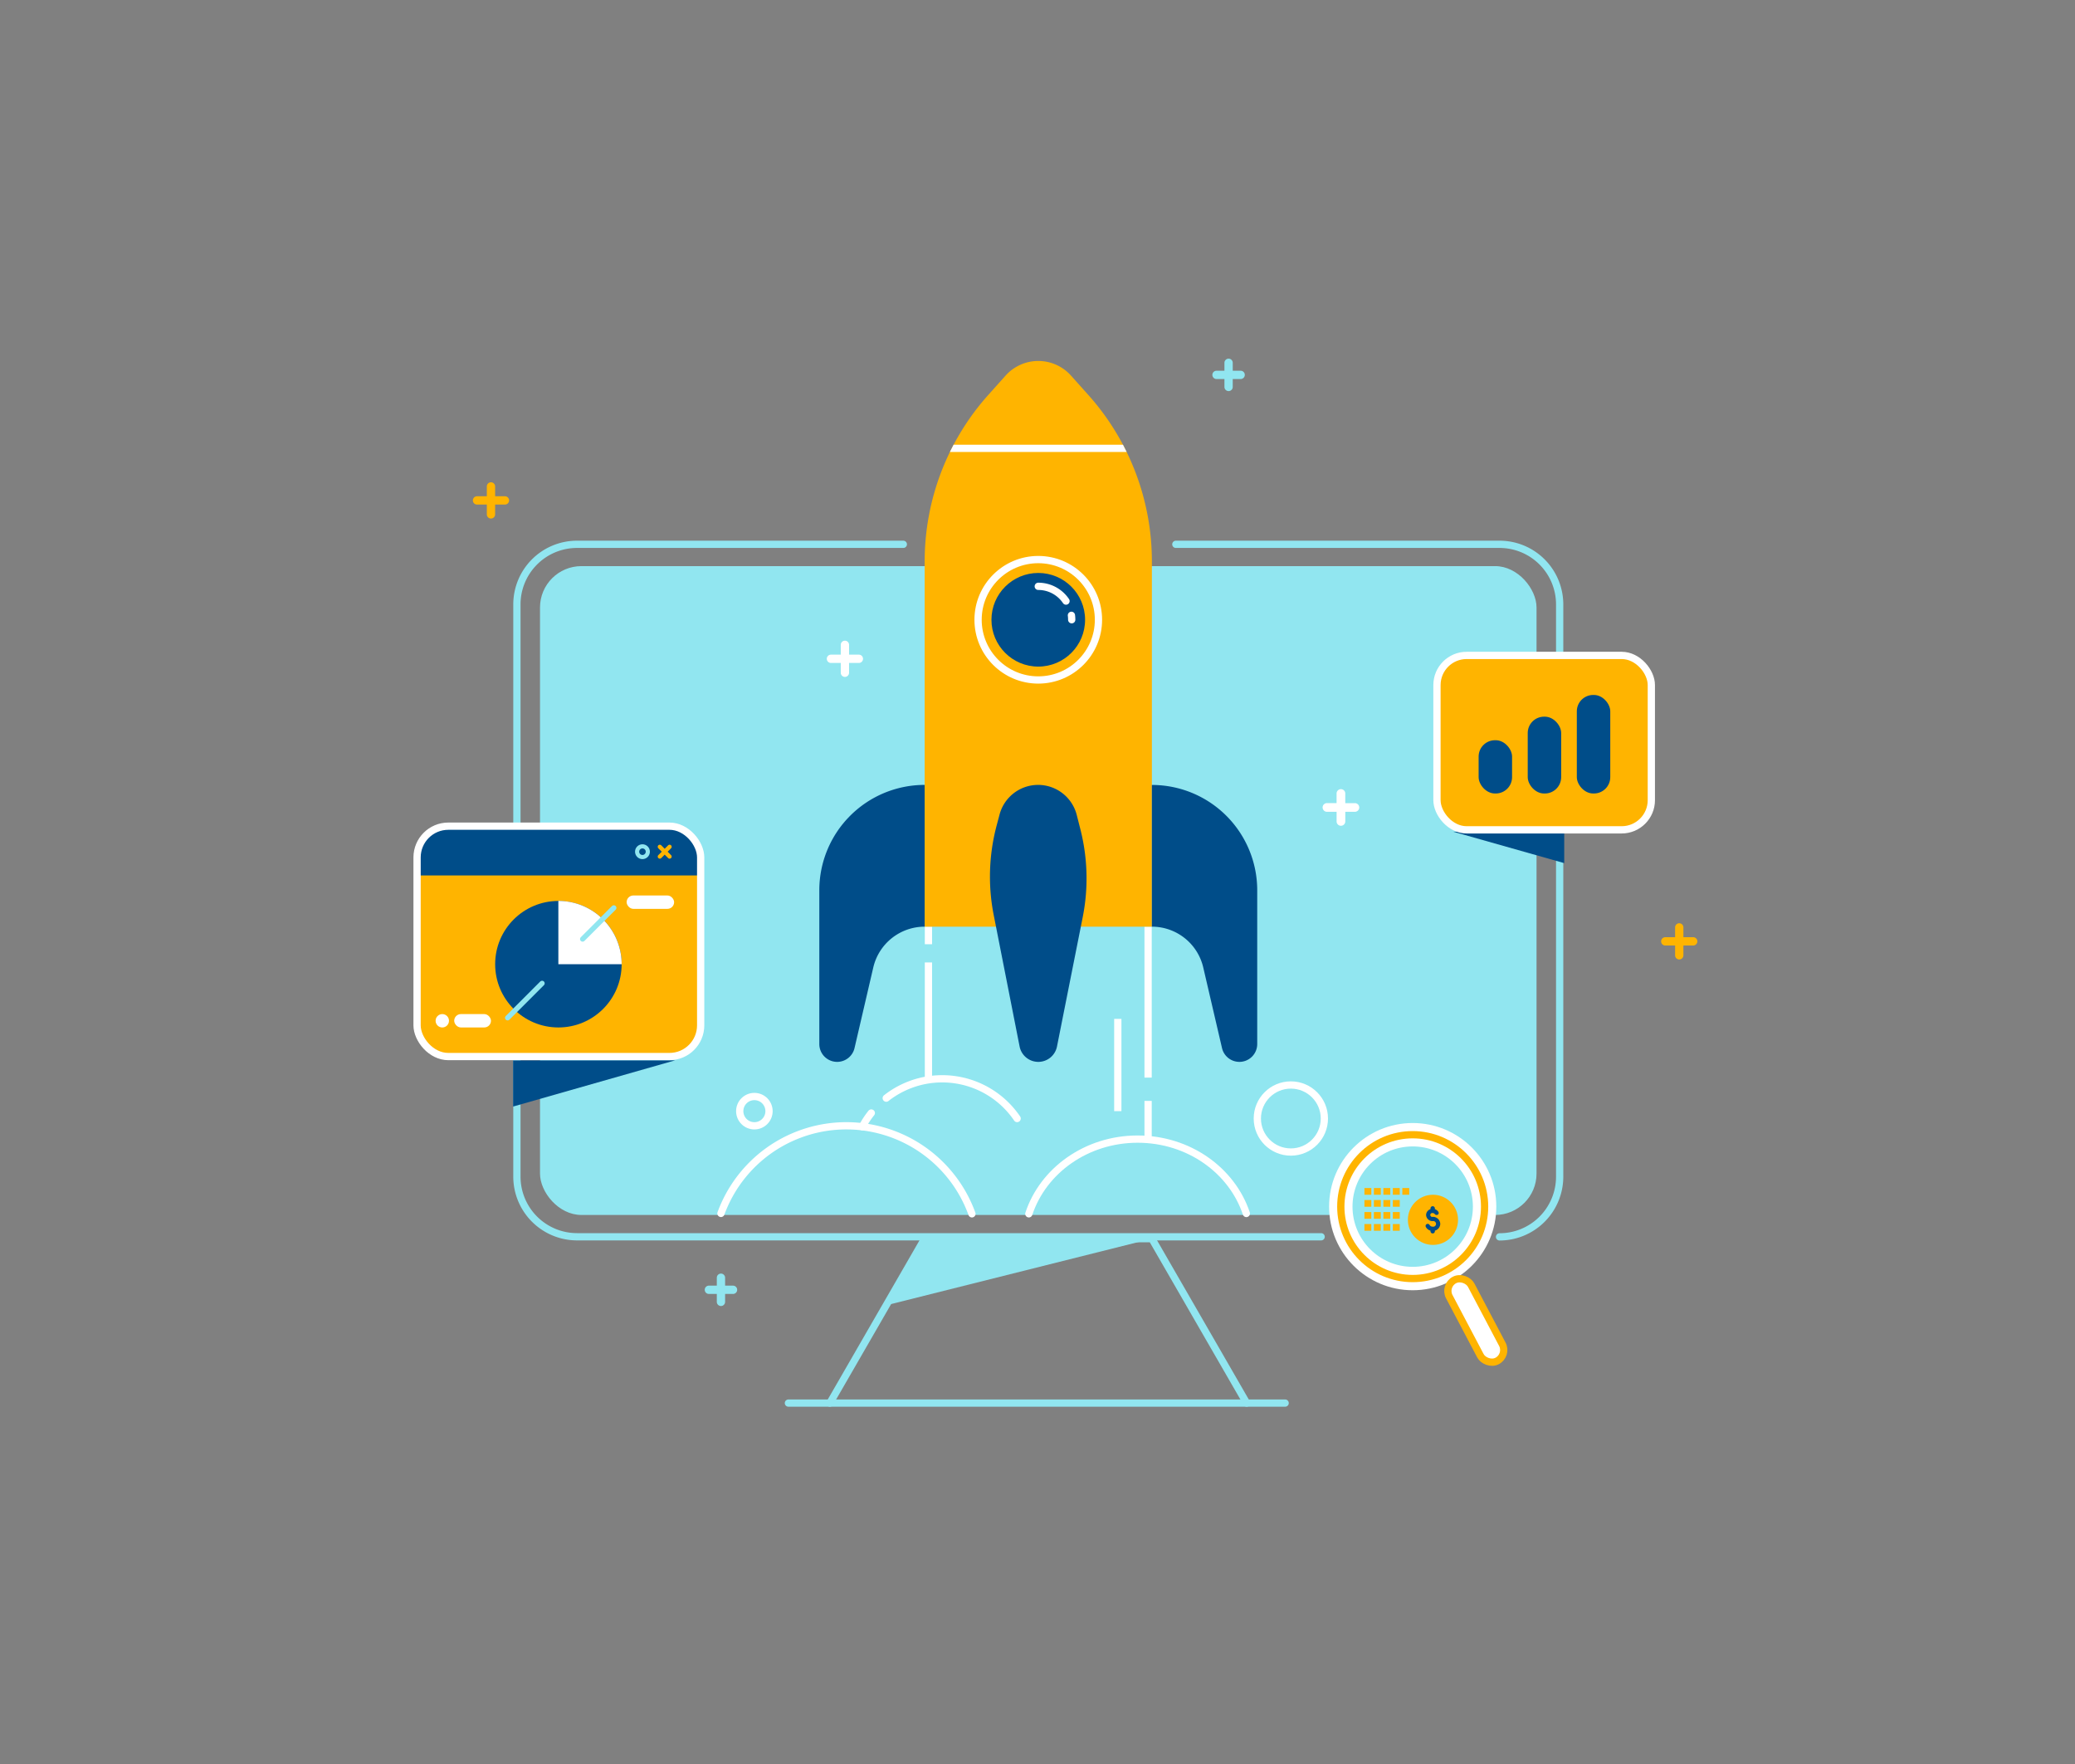 <svg xmlns="http://www.w3.org/2000/svg" viewBox="0 0 2000 1700"><rect x="0" y="0" width="2000" height="1700" fill="#808080" stroke="none"/><defs><style>.cls-1{fill:#91e6f0;}.cls-12,.cls-13,.cls-2,.cls-5,.cls-6,.cls-8,.cls-9{fill:none;}.cls-12,.cls-13,.cls-2{stroke:#91e6f0;}.cls-11,.cls-13,.cls-2,.cls-6,.cls-8{stroke-linecap:round;}.cls-11,.cls-12,.cls-13,.cls-2,.cls-8,.cls-9{stroke-miterlimit:10;}.cls-10,.cls-11,.cls-2,.cls-5,.cls-6,.cls-8,.cls-9{stroke-width:7px;}.cls-11,.cls-3{fill:#fff;}.cls-10,.cls-4{fill:#ffb400;}.cls-10,.cls-5,.cls-6,.cls-8,.cls-9{stroke:#fff;}.cls-10,.cls-5,.cls-6{stroke-linejoin:round;}.cls-7{fill:#004d89;}.cls-11{stroke:#ffb400;}.cls-12{stroke-width:4px;}.cls-13{stroke-width:5px;}</style></defs><g id="Слой_1" data-name="Слой 1"><g id="COMPUTER"><rect class="cls-1" x="520.49" y="545.58" width="960.51" height="625.3" rx="39.88"/><polygon class="cls-1" points="1110.25 1193.72 891.23 1193.72 854.21 1257.92 1110.25 1193.72"/><polyline class="cls-2" points="799.86 1352.18 891.23 1193.72 1110.25 1193.72 1201.62 1352.18"/><line class="cls-2" x1="759.91" y1="1352.18" x2="1238.7" y2="1352.18"/><path class="cls-2" d="M1273.38,1191.9H556.16a58,58,0,0,1-57.94-58V582.51a57.94,57.94,0,0,1,57.94-57.94h314.5"/><path class="cls-2" d="M1133.35,524.57h312a57.94,57.94,0,0,1,57.94,57.94V1134a58,58,0,0,1-57.94,58"/></g><g id="SPARKLES"><path class="cls-1" d="M1199.81,361.28a4,4,0,0,1-4,4h-7.63v7.62a4,4,0,0,1-8,0v-7.62h-7.63a4,4,0,0,1,0-8h7.63v-7.63a4,4,0,1,1,8,0v7.63h7.63A4,4,0,0,1,1199.81,361.28Z"/><path class="cls-1" d="M710.53,1243a4,4,0,0,1-4,4H698.9v7.63a4,4,0,0,1-8,0V1247h-7.63a4,4,0,0,1,0-8h7.63v-7.62a4,4,0,0,1,8,0V1239h7.63A4,4,0,0,1,710.53,1243Z"/><path class="cls-3" d="M831.83,634.9a4,4,0,0,1-4,4h-9.45v9.45a4,4,0,0,1-8,0V638.9h-9.46a4,4,0,0,1,0-8h9.46v-9.46a4,4,0,0,1,8,0v9.46h9.45A4,4,0,0,1,831.83,634.9Z"/><path class="cls-3" d="M1310.12,778.16a4.19,4.19,0,0,1-4.2,4.19h-9.26v9.27a4.19,4.19,0,0,1-8.38,0v-9.27H1279a4.19,4.19,0,0,1,0-8.38h9.27v-9.26a4.19,4.19,0,0,1,8.38,0V774h9.26A4.2,4.2,0,0,1,1310.12,778.16Z"/><path class="cls-4" d="M490.69,482.26a4,4,0,0,1-4,4h-9.46v9.46a4,4,0,0,1-8,0v-9.46h-9.45a4,4,0,0,1,0-8h9.45V468.8a4,4,0,1,1,8,0v9.46h9.46A4,4,0,0,1,490.69,482.26Z"/><path class="cls-4" d="M1636,907.21a4,4,0,0,1-4,4h-9.45v9.46a4,4,0,1,1-8,0v-9.46h-9.46a4,4,0,0,1,0-8h9.46v-9.45a4,4,0,1,1,8,0v9.45H1632A4,4,0,0,1,1636,907.21Z"/></g><g id="ROCKET"><line class="cls-5" x1="894.88" y1="927.53" x2="894.88" y2="1042.6"/><line class="cls-5" x1="894.88" y1="893.05" x2="894.88" y2="909.99"/><line class="cls-5" x1="1106.6" y1="1060.96" x2="1106.6" y2="1097.79"/><line class="cls-5" x1="1106.6" y1="893.05" x2="1106.6" y2="1038.5"/><path class="cls-6" d="M694.9,1169.39a128.74,128.74,0,0,1,241.9.39"/><path class="cls-6" d="M854.21,1058.3a87.29,87.29,0,0,1,126.16,19.63"/><path class="cls-6" d="M831.11,1085.85a87.55,87.55,0,0,1,8.69-13.21"/><path class="cls-6" d="M991.64,1169.78c13.79-41.69,55.53-72,104.88-72s90.88,30.15,104.77,71.68"/><circle class="cls-6" cx="1244.19" cy="1077.93" r="32.31"/><circle class="cls-6" cx="727.11" cy="1070.84" r="14.12"/><line class="cls-5" x1="1077.4" y1="981.91" x2="1077.4" y2="1070.81"/><path class="cls-4" d="M1110.25,893.06h-219V541a240.45,240.45,0,0,1,61.24-160.32l16.73-18.7a42.31,42.31,0,0,1,63.08,0l16.73,18.7A240.45,240.45,0,0,1,1110.25,541Z"/><circle class="cls-7" cx="1000.74" cy="597.29" r="45.12"/><path class="cls-8" d="M1032.69,593a31.39,31.39,0,0,1,.28,4.25"/><path class="cls-8" d="M1000.74,565.06a32.19,32.19,0,0,1,26.73,14.21"/><circle class="cls-9" cx="1000.74" cy="597.29" r="58.02"/><path class="cls-7" d="M1110.25,893.05a50.83,50.83,0,0,1,49.51,39.31l18.08,77.7a17.21,17.21,0,0,0,16.75,13.29h0a17.19,17.19,0,0,0,17.19-17.19V858a101.53,101.53,0,0,0-101.53-101.53Z"/><path class="cls-7" d="M891.23,893.05a50.84,50.84,0,0,0-49.51,39.31l-18.08,77.7a17.19,17.19,0,0,1-16.75,13.29h0a17.19,17.19,0,0,1-17.19-17.19V858A101.53,101.53,0,0,1,891.23,756.42Z"/><path class="cls-7" d="M1000.75,1023.35h0a18.37,18.37,0,0,1-18-14.82L957.79,881.84a191.61,191.61,0,0,1,2.82-86.26l2.82-10.6a38.45,38.45,0,0,1,37.15-28.56h0a38.45,38.45,0,0,1,37.25,29l3.5,13.75a191.73,191.73,0,0,1,2.26,84.69l-24.82,124.75A18.37,18.37,0,0,1,1000.75,1023.35Z"/><path class="cls-3" d="M1085.94,435.58H915.54c1.15-2.35,2.33-4.69,3.56-7h163.28C1083.61,430.89,1084.79,433.23,1085.94,435.58Z"/></g><g id="ICONS"><polygon class="cls-7" points="1400.83 801.56 1507.68 801.56 1507.68 831.79 1400.83 801.56"/><rect class="cls-10" x="1385.03" y="631.63" width="206.62" height="168.1" rx="28.59"/><rect class="cls-7" x="1425.18" y="713.37" width="32.23" height="51.33" rx="15.75"/><rect class="cls-7" x="1472.51" y="690.67" width="32.23" height="74.04" rx="15.75"/><rect class="cls-7" x="1519.83" y="669.75" width="32.23" height="94.95" rx="15.75"/><circle class="cls-3" cx="1361.64" cy="1162.85" r="80.58"/><circle class="cls-11" cx="1361.64" cy="1162.85" r="69.3"/><circle class="cls-1" cx="1361.64" cy="1162.85" r="58.02"/><rect class="cls-4" x="1315.1" y="1144.93" width="6.64" height="6.45"/><rect class="cls-4" x="1324.24" y="1144.93" width="6.64" height="6.45"/><rect class="cls-4" x="1333.38" y="1144.93" width="6.64" height="6.45"/><rect class="cls-4" x="1342.51" y="1144.93" width="6.64" height="6.45"/><rect class="cls-4" x="1351.65" y="1144.93" width="6.64" height="6.45"/><rect class="cls-4" x="1315.1" y="1156.5" width="6.64" height="6.45"/><rect class="cls-4" x="1324.24" y="1156.5" width="6.64" height="6.45"/><rect class="cls-4" x="1333.38" y="1156.5" width="6.64" height="6.45"/><rect class="cls-4" x="1342.51" y="1156.5" width="6.64" height="6.45"/><rect class="cls-4" x="1315.1" y="1168.08" width="6.64" height="6.45"/><rect class="cls-4" x="1324.24" y="1168.08" width="6.64" height="6.45"/><rect class="cls-4" x="1333.38" y="1168.08" width="6.64" height="6.45"/><rect class="cls-4" x="1342.51" y="1168.08" width="6.64" height="6.45"/><rect class="cls-4" x="1315.1" y="1179.65" width="6.64" height="6.45"/><rect class="cls-4" x="1324.24" y="1179.65" width="6.64" height="6.45"/><rect class="cls-4" x="1333.38" y="1179.65" width="6.64" height="6.45"/><rect class="cls-4" x="1342.51" y="1179.65" width="6.64" height="6.45"/><circle class="cls-4" cx="1381.16" cy="1175.57" r="24.17"/><path class="cls-7" d="M1388.21,1179.48a6.87,6.87,0,0,1-5.2,6.49v.61a2.11,2.11,0,0,1-4.22,0V1186a7.23,7.23,0,0,1-4.46-3.52,2,2,0,0,1,1.83-3,2.1,2.1,0,0,1,1.82,1.12,3.31,3.31,0,0,0,2.92,1.56,2.73,2.73,0,1,0,0-5.37,6.15,6.15,0,0,1-6.35-5.91,6,6,0,0,1,4.24-5.58v-.74a2.11,2.11,0,0,1,3.6-1.5,2.13,2.13,0,0,1,.62,1.5v.74a6.28,6.28,0,0,1,3.46,2.73,1.91,1.91,0,0,1-1.66,2.85h-.34a2,2,0,0,1-1.61-.9,2.39,2.39,0,0,0-2-.92,1.86,1.86,0,1,0,0,3.63A7.08,7.08,0,0,1,1388.21,1179.48Z"/><rect class="cls-11" x="1410.54" y="1228.43" width="23.85" height="88.23" rx="11.92" transform="translate(-429.32 810.31) rotate(-27.8)"/><rect class="cls-4" x="402" y="796.2" width="273.35" height="222.02" rx="30.1"/><path class="cls-7" d="M402,843.69H675.35V824.38a28.18,28.18,0,0,0-28.17-28.18h-217A28.18,28.18,0,0,0,402,824.38Z"/><circle class="cls-7" cx="538.22" cy="929.22" r="60.96"/><path class="cls-3" d="M599.18,929.22a61,61,0,0,0-61-61v61Z"/><polygon class="cls-7" points="650.73 1021.87 494.56 1021.87 494.56 1066.4 650.73 1021.87"/><circle class="cls-12" cx="619.24" cy="820.8" r="5.16"/><line class="cls-13" x1="561.56" y1="905" x2="591.65" y2="874.91"/><rect class="cls-3" x="603.98" y="862.99" width="45.77" height="12.89" rx="6.45"/><rect class="cls-3" x="437.78" y="977.29" width="35.45" height="12.89" rx="6.45"/><line class="cls-13" x1="522.49" y1="947.66" x2="489.27" y2="980.89"/><circle class="cls-3" cx="426.31" cy="983.74" r="6.45"/><path class="cls-4" d="M646.81,824.1a2,2,0,0,1-1.42,3.41,2,2,0,0,1-1.41-.58l-3.3-3.3-3.31,3.3a2,2,0,0,1-1.41.58,2,2,0,0,1-1.42-3.41l3.31-3.3-3.31-3.31a2,2,0,0,1,2.83-2.83l3.31,3.31,3.3-3.31a2,2,0,0,1,2.83,2.83l-3.3,3.31Z"/><rect class="cls-9" x="402" y="796.2" width="273.35" height="222.02" rx="30.1"/></g></g></svg>
